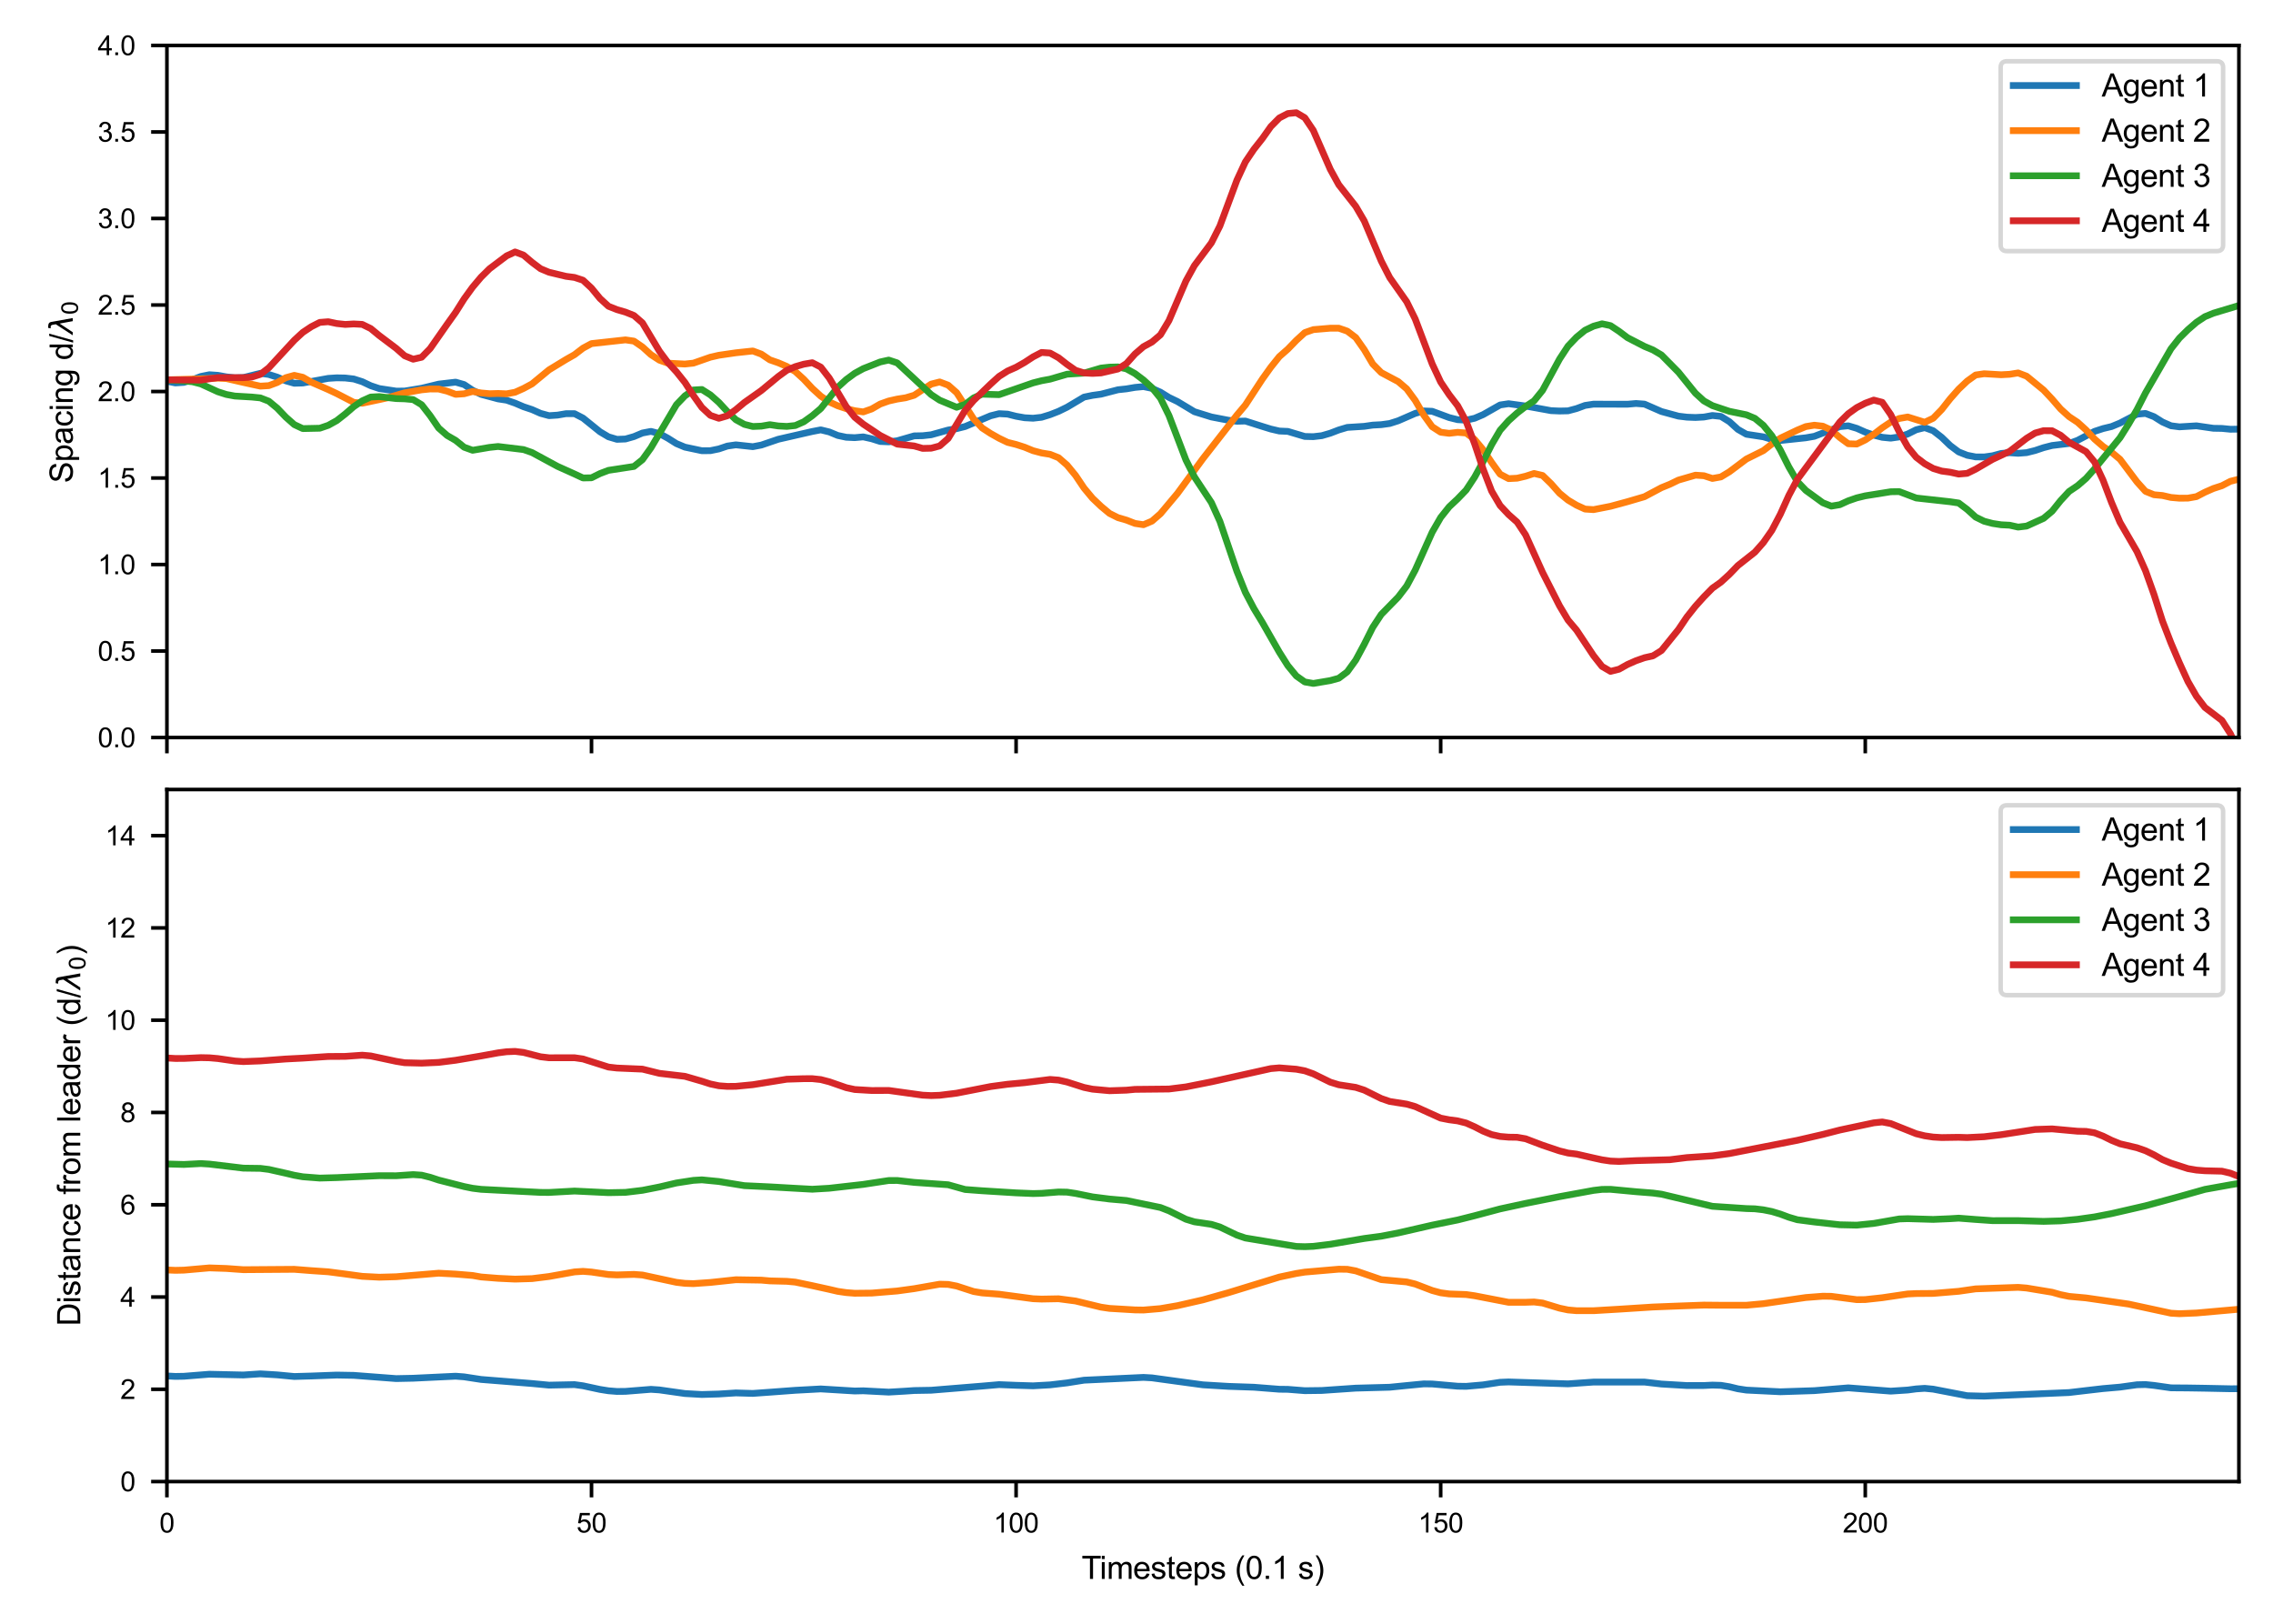 <?xml version="1.0" encoding="utf-8" standalone="no"?>
<!DOCTYPE svg PUBLIC "-//W3C//DTD SVG 1.1//EN"
  "http://www.w3.org/Graphics/SVG/1.1/DTD/svg11.dtd">
<svg xmlns:xlink="http://www.w3.org/1999/xlink" width="504pt" height="360pt" viewBox="0 0 504 360" xmlns="http://www.w3.org/2000/svg" version="1.1">
 <defs>
  <style type="text/css">*{stroke-linejoin: round; stroke-linecap: butt}</style>
 </defs>
 <g id="figure_1">
  <g id="patch_1">
   <path d="M 0 360 
L 504 360 
L 504 0 
L 0 0 
z
" style="fill: #ffffff"/>
  </g>
  <g id="axes_1">
   <g id="patch_2">
    <path d="M 37.01 163.52 
L 496.44 163.52 
L 496.44 10.08 
L 37.01 10.08 
z
" style="fill: #ffffff"/>
   </g>
   <g id="matplotlib.axis_1">
    <g id="xtick_1">
     <g id="line2d_1">
      <defs>
       <path id="m39f36c6c2c" d="M 0 0 
L 0 3.5 
" style="stroke: #000000; stroke-width: 0.8"/>
      </defs>
      <g>
       <use xlink:href="#m39f36c6c2c" x="37.01" y="163.52" style="stroke: #000000; stroke-width: 0.8"/>
      </g>
     </g>
    </g>
    <g id="xtick_2">
     <g id="line2d_2">
      <g>
       <use xlink:href="#m39f36c6c2c" x="131.155" y="163.52" style="stroke: #000000; stroke-width: 0.8"/>
      </g>
     </g>
    </g>
    <g id="xtick_3">
     <g id="line2d_3">
      <g>
       <use xlink:href="#m39f36c6c2c" x="225.301" y="163.52" style="stroke: #000000; stroke-width: 0.8"/>
      </g>
     </g>
    </g>
    <g id="xtick_4">
     <g id="line2d_4">
      <g>
       <use xlink:href="#m39f36c6c2c" x="319.446" y="163.52" style="stroke: #000000; stroke-width: 0.8"/>
      </g>
     </g>
    </g>
    <g id="xtick_5">
     <g id="line2d_5">
      <g>
       <use xlink:href="#m39f36c6c2c" x="413.592" y="163.52" style="stroke: #000000; stroke-width: 0.8"/>
      </g>
     </g>
    </g>
   </g>
   <g id="matplotlib.axis_2">
    <g id="ytick_1">
     <g id="line2d_6">
      <defs>
       <path id="mf4aa4f52a1" d="M 0 0 
L -3.5 0 
" style="stroke: #000000; stroke-width: 0.8"/>
      </defs>
      <g>
       <use xlink:href="#mf4aa4f52a1" x="37.01" y="163.52" style="stroke: #000000; stroke-width: 0.8"/>
      </g>
     </g>
     <g id="text_1">
      <!-- 0.0 -->
      <g transform="translate(21.67 165.667) scale(0.06 -0.06)">
       <defs>
        <path id="ArialMT-30" d="M 266 2259 
Q 266 3072 433 3567 
Q 600 4063 929 4331 
Q 1259 4600 1759 4600 
Q 2128 4600 2406 4451 
Q 2684 4303 2865 4023 
Q 3047 3744 3150 3342 
Q 3253 2941 3253 2259 
Q 3253 1453 3087 958 
Q 2922 463 2592 192 
Q 2263 -78 1759 -78 
Q 1097 -78 719 397 
Q 266 969 266 2259 
z
M 844 2259 
Q 844 1131 1108 757 
Q 1372 384 1759 384 
Q 2147 384 2411 759 
Q 2675 1134 2675 2259 
Q 2675 3391 2411 3762 
Q 2147 4134 1753 4134 
Q 1366 4134 1134 3806 
Q 844 3388 844 2259 
z
" transform="scale(0.016)"/>
        <path id="ArialMT-2e" d="M 581 0 
L 581 641 
L 1222 641 
L 1222 0 
L 581 0 
z
" transform="scale(0.016)"/>
       </defs>
       <use xlink:href="#ArialMT-30"/>
       <use xlink:href="#ArialMT-2e" transform="translate(55.615 0)"/>
       <use xlink:href="#ArialMT-30" transform="translate(83.398 0)"/>
      </g>
     </g>
    </g>
    <g id="ytick_2">
     <g id="line2d_7">
      <g>
       <use xlink:href="#mf4aa4f52a1" x="37.01" y="144.34" style="stroke: #000000; stroke-width: 0.8"/>
      </g>
     </g>
     <g id="text_2">
      <!-- 0.5 -->
      <g transform="translate(21.67 146.487) scale(0.06 -0.06)">
       <defs>
        <path id="ArialMT-35" d="M 266 1200 
L 856 1250 
Q 922 819 1161 601 
Q 1400 384 1738 384 
Q 2144 384 2425 690 
Q 2706 997 2706 1503 
Q 2706 1984 2436 2262 
Q 2166 2541 1728 2541 
Q 1456 2541 1237 2417 
Q 1019 2294 894 2097 
L 366 2166 
L 809 4519 
L 3088 4519 
L 3088 3981 
L 1259 3981 
L 1013 2750 
Q 1425 3038 1878 3038 
Q 2478 3038 2890 2622 
Q 3303 2206 3303 1553 
Q 3303 931 2941 478 
Q 2500 -78 1738 -78 
Q 1113 -78 717 272 
Q 322 622 266 1200 
z
" transform="scale(0.016)"/>
       </defs>
       <use xlink:href="#ArialMT-30"/>
       <use xlink:href="#ArialMT-2e" transform="translate(55.615 0)"/>
       <use xlink:href="#ArialMT-35" transform="translate(83.398 0)"/>
      </g>
     </g>
    </g>
    <g id="ytick_3">
     <g id="line2d_8">
      <g>
       <use xlink:href="#mf4aa4f52a1" x="37.01" y="125.16" style="stroke: #000000; stroke-width: 0.8"/>
      </g>
     </g>
     <g id="text_3">
      <!-- 1.0 -->
      <g transform="translate(21.67 127.307) scale(0.06 -0.06)">
       <defs>
        <path id="ArialMT-31" d="M 2384 0 
L 1822 0 
L 1822 3584 
Q 1619 3391 1289 3197 
Q 959 3003 697 2906 
L 697 3450 
Q 1169 3672 1522 3987 
Q 1875 4303 2022 4600 
L 2384 4600 
L 2384 0 
z
" transform="scale(0.016)"/>
       </defs>
       <use xlink:href="#ArialMT-31"/>
       <use xlink:href="#ArialMT-2e" transform="translate(55.615 0)"/>
       <use xlink:href="#ArialMT-30" transform="translate(83.398 0)"/>
      </g>
     </g>
    </g>
    <g id="ytick_4">
     <g id="line2d_9">
      <g>
       <use xlink:href="#mf4aa4f52a1" x="37.01" y="105.98" style="stroke: #000000; stroke-width: 0.8"/>
      </g>
     </g>
     <g id="text_4">
      <!-- 1.5 -->
      <g transform="translate(21.67 108.127) scale(0.06 -0.06)">
       <use xlink:href="#ArialMT-31"/>
       <use xlink:href="#ArialMT-2e" transform="translate(55.615 0)"/>
       <use xlink:href="#ArialMT-35" transform="translate(83.398 0)"/>
      </g>
     </g>
    </g>
    <g id="ytick_5">
     <g id="line2d_10">
      <g>
       <use xlink:href="#mf4aa4f52a1" x="37.01" y="86.8" style="stroke: #000000; stroke-width: 0.8"/>
      </g>
     </g>
     <g id="text_5">
      <!-- 2.0 -->
      <g transform="translate(21.67 88.947) scale(0.06 -0.06)">
       <defs>
        <path id="ArialMT-32" d="M 3222 541 
L 3222 0 
L 194 0 
Q 188 203 259 391 
Q 375 700 629 1000 
Q 884 1300 1366 1694 
Q 2113 2306 2375 2664 
Q 2638 3022 2638 3341 
Q 2638 3675 2398 3904 
Q 2159 4134 1775 4134 
Q 1369 4134 1125 3890 
Q 881 3647 878 3216 
L 300 3275 
Q 359 3922 746 4261 
Q 1134 4600 1788 4600 
Q 2447 4600 2831 4234 
Q 3216 3869 3216 3328 
Q 3216 3053 3103 2787 
Q 2991 2522 2730 2228 
Q 2469 1934 1863 1422 
Q 1356 997 1212 845 
Q 1069 694 975 541 
L 3222 541 
z
" transform="scale(0.016)"/>
       </defs>
       <use xlink:href="#ArialMT-32"/>
       <use xlink:href="#ArialMT-2e" transform="translate(55.615 0)"/>
       <use xlink:href="#ArialMT-30" transform="translate(83.398 0)"/>
      </g>
     </g>
    </g>
    <g id="ytick_6">
     <g id="line2d_11">
      <g>
       <use xlink:href="#mf4aa4f52a1" x="37.01" y="67.62" style="stroke: #000000; stroke-width: 0.8"/>
      </g>
     </g>
     <g id="text_6">
      <!-- 2.5 -->
      <g transform="translate(21.67 69.767) scale(0.06 -0.06)">
       <use xlink:href="#ArialMT-32"/>
       <use xlink:href="#ArialMT-2e" transform="translate(55.615 0)"/>
       <use xlink:href="#ArialMT-35" transform="translate(83.398 0)"/>
      </g>
     </g>
    </g>
    <g id="ytick_7">
     <g id="line2d_12">
      <g>
       <use xlink:href="#mf4aa4f52a1" x="37.01" y="48.44" style="stroke: #000000; stroke-width: 0.8"/>
      </g>
     </g>
     <g id="text_7">
      <!-- 3.0 -->
      <g transform="translate(21.67 50.587) scale(0.06 -0.06)">
       <defs>
        <path id="ArialMT-33" d="M 269 1209 
L 831 1284 
Q 928 806 1161 595 
Q 1394 384 1728 384 
Q 2125 384 2398 659 
Q 2672 934 2672 1341 
Q 2672 1728 2419 1979 
Q 2166 2231 1775 2231 
Q 1616 2231 1378 2169 
L 1441 2663 
Q 1497 2656 1531 2656 
Q 1891 2656 2178 2843 
Q 2466 3031 2466 3422 
Q 2466 3731 2256 3934 
Q 2047 4138 1716 4138 
Q 1388 4138 1169 3931 
Q 950 3725 888 3313 
L 325 3413 
Q 428 3978 793 4289 
Q 1159 4600 1703 4600 
Q 2078 4600 2393 4439 
Q 2709 4278 2876 4000 
Q 3044 3722 3044 3409 
Q 3044 3113 2884 2869 
Q 2725 2625 2413 2481 
Q 2819 2388 3044 2092 
Q 3269 1797 3269 1353 
Q 3269 753 2831 336 
Q 2394 -81 1725 -81 
Q 1122 -81 723 278 
Q 325 638 269 1209 
z
" transform="scale(0.016)"/>
       </defs>
       <use xlink:href="#ArialMT-33"/>
       <use xlink:href="#ArialMT-2e" transform="translate(55.615 0)"/>
       <use xlink:href="#ArialMT-30" transform="translate(83.398 0)"/>
      </g>
     </g>
    </g>
    <g id="ytick_8">
     <g id="line2d_13">
      <g>
       <use xlink:href="#mf4aa4f52a1" x="37.01" y="29.26" style="stroke: #000000; stroke-width: 0.8"/>
      </g>
     </g>
     <g id="text_8">
      <!-- 3.5 -->
      <g transform="translate(21.67 31.407) scale(0.06 -0.06)">
       <use xlink:href="#ArialMT-33"/>
       <use xlink:href="#ArialMT-2e" transform="translate(55.615 0)"/>
       <use xlink:href="#ArialMT-35" transform="translate(83.398 0)"/>
      </g>
     </g>
    </g>
    <g id="ytick_9">
     <g id="line2d_14">
      <g>
       <use xlink:href="#mf4aa4f52a1" x="37.01" y="10.08" style="stroke: #000000; stroke-width: 0.8"/>
      </g>
     </g>
     <g id="text_9">
      <!-- 4.0 -->
      <g transform="translate(21.67 12.227) scale(0.06 -0.06)">
       <defs>
        <path id="ArialMT-34" d="M 2069 0 
L 2069 1097 
L 81 1097 
L 81 1613 
L 2172 4581 
L 2631 4581 
L 2631 1613 
L 3250 1613 
L 3250 1097 
L 2631 1097 
L 2631 0 
L 2069 0 
z
M 2069 1613 
L 2069 3678 
L 634 1613 
L 2069 1613 
z
" transform="scale(0.016)"/>
       </defs>
       <use xlink:href="#ArialMT-34"/>
       <use xlink:href="#ArialMT-2e" transform="translate(55.615 0)"/>
       <use xlink:href="#ArialMT-30" transform="translate(83.398 0)"/>
      </g>
     </g>
    </g>
    <g id="text_10">
     <!-- Spacing d/$\lambda_0$ -->
     <g transform="translate(16.13 107.1) rotate(-90) scale(0.07 -0.07)">
      <defs>
       <path id="ArialMT-53" d="M 288 1472 
L 859 1522 
Q 900 1178 1048 958 
Q 1197 738 1509 602 
Q 1822 466 2213 466 
Q 2559 466 2825 569 
Q 3091 672 3220 851 
Q 3350 1031 3350 1244 
Q 3350 1459 3225 1620 
Q 3100 1781 2813 1891 
Q 2628 1963 1997 2114 
Q 1366 2266 1113 2400 
Q 784 2572 623 2826 
Q 463 3081 463 3397 
Q 463 3744 659 4045 
Q 856 4347 1234 4503 
Q 1613 4659 2075 4659 
Q 2584 4659 2973 4495 
Q 3363 4331 3572 4012 
Q 3781 3694 3797 3291 
L 3216 3247 
Q 3169 3681 2898 3903 
Q 2628 4125 2100 4125 
Q 1550 4125 1298 3923 
Q 1047 3722 1047 3438 
Q 1047 3191 1225 3031 
Q 1400 2872 2139 2705 
Q 2878 2538 3153 2413 
Q 3553 2228 3743 1945 
Q 3934 1663 3934 1294 
Q 3934 928 3725 604 
Q 3516 281 3123 101 
Q 2731 -78 2241 -78 
Q 1619 -78 1198 103 
Q 778 284 539 648 
Q 300 1013 288 1472 
z
" transform="scale(0.016)"/>
       <path id="ArialMT-70" d="M 422 -1272 
L 422 3319 
L 934 3319 
L 934 2888 
Q 1116 3141 1344 3267 
Q 1572 3394 1897 3394 
Q 2322 3394 2647 3175 
Q 2972 2956 3137 2557 
Q 3303 2159 3303 1684 
Q 3303 1175 3120 767 
Q 2938 359 2589 142 
Q 2241 -75 1856 -75 
Q 1575 -75 1351 44 
Q 1128 163 984 344 
L 984 -1272 
L 422 -1272 
z
M 931 1641 
Q 931 1000 1190 694 
Q 1450 388 1819 388 
Q 2194 388 2461 705 
Q 2728 1022 2728 1688 
Q 2728 2322 2467 2637 
Q 2206 2953 1844 2953 
Q 1484 2953 1207 2617 
Q 931 2281 931 1641 
z
" transform="scale(0.016)"/>
       <path id="ArialMT-61" d="M 2588 409 
Q 2275 144 1986 34 
Q 1697 -75 1366 -75 
Q 819 -75 525 192 
Q 231 459 231 875 
Q 231 1119 342 1320 
Q 453 1522 633 1644 
Q 813 1766 1038 1828 
Q 1203 1872 1538 1913 
Q 2219 1994 2541 2106 
Q 2544 2222 2544 2253 
Q 2544 2597 2384 2738 
Q 2169 2928 1744 2928 
Q 1347 2928 1158 2789 
Q 969 2650 878 2297 
L 328 2372 
Q 403 2725 575 2942 
Q 747 3159 1072 3276 
Q 1397 3394 1825 3394 
Q 2250 3394 2515 3294 
Q 2781 3194 2906 3042 
Q 3031 2891 3081 2659 
Q 3109 2516 3109 2141 
L 3109 1391 
Q 3109 606 3145 398 
Q 3181 191 3288 0 
L 2700 0 
Q 2613 175 2588 409 
z
M 2541 1666 
Q 2234 1541 1622 1453 
Q 1275 1403 1131 1340 
Q 988 1278 909 1158 
Q 831 1038 831 891 
Q 831 666 1001 516 
Q 1172 366 1500 366 
Q 1825 366 2078 508 
Q 2331 650 2450 897 
Q 2541 1088 2541 1459 
L 2541 1666 
z
" transform="scale(0.016)"/>
       <path id="ArialMT-63" d="M 2588 1216 
L 3141 1144 
Q 3050 572 2676 248 
Q 2303 -75 1759 -75 
Q 1078 -75 664 370 
Q 250 816 250 1647 
Q 250 2184 428 2587 
Q 606 2991 970 3192 
Q 1334 3394 1763 3394 
Q 2303 3394 2647 3120 
Q 2991 2847 3088 2344 
L 2541 2259 
Q 2463 2594 2264 2762 
Q 2066 2931 1784 2931 
Q 1359 2931 1093 2626 
Q 828 2322 828 1663 
Q 828 994 1084 691 
Q 1341 388 1753 388 
Q 2084 388 2306 591 
Q 2528 794 2588 1216 
z
" transform="scale(0.016)"/>
       <path id="ArialMT-69" d="M 425 3934 
L 425 4581 
L 988 4581 
L 988 3934 
L 425 3934 
z
M 425 0 
L 425 3319 
L 988 3319 
L 988 0 
L 425 0 
z
" transform="scale(0.016)"/>
       <path id="ArialMT-6e" d="M 422 0 
L 422 3319 
L 928 3319 
L 928 2847 
Q 1294 3394 1984 3394 
Q 2284 3394 2536 3286 
Q 2788 3178 2913 3003 
Q 3038 2828 3088 2588 
Q 3119 2431 3119 2041 
L 3119 0 
L 2556 0 
L 2556 2019 
Q 2556 2363 2490 2533 
Q 2425 2703 2258 2804 
Q 2091 2906 1866 2906 
Q 1506 2906 1245 2678 
Q 984 2450 984 1813 
L 984 0 
L 422 0 
z
" transform="scale(0.016)"/>
       <path id="ArialMT-67" d="M 319 -275 
L 866 -356 
Q 900 -609 1056 -725 
Q 1266 -881 1628 -881 
Q 2019 -881 2231 -725 
Q 2444 -569 2519 -288 
Q 2563 -116 2559 434 
Q 2191 0 1641 0 
Q 956 0 581 494 
Q 206 988 206 1678 
Q 206 2153 378 2554 
Q 550 2956 876 3175 
Q 1203 3394 1644 3394 
Q 2231 3394 2613 2919 
L 2613 3319 
L 3131 3319 
L 3131 450 
Q 3131 -325 2973 -648 
Q 2816 -972 2473 -1159 
Q 2131 -1347 1631 -1347 
Q 1038 -1347 672 -1080 
Q 306 -813 319 -275 
z
M 784 1719 
Q 784 1066 1043 766 
Q 1303 466 1694 466 
Q 2081 466 2343 764 
Q 2606 1063 2606 1700 
Q 2606 2309 2336 2618 
Q 2066 2928 1684 2928 
Q 1309 2928 1046 2623 
Q 784 2319 784 1719 
z
" transform="scale(0.016)"/>
       <path id="ArialMT-20" transform="scale(0.016)"/>
       <path id="ArialMT-64" d="M 2575 0 
L 2575 419 
Q 2259 -75 1647 -75 
Q 1250 -75 917 144 
Q 584 363 401 755 
Q 219 1147 219 1656 
Q 219 2153 384 2558 
Q 550 2963 881 3178 
Q 1213 3394 1622 3394 
Q 1922 3394 2156 3267 
Q 2391 3141 2538 2938 
L 2538 4581 
L 3097 4581 
L 3097 0 
L 2575 0 
z
M 797 1656 
Q 797 1019 1065 703 
Q 1334 388 1700 388 
Q 2069 388 2326 689 
Q 2584 991 2584 1609 
Q 2584 2291 2321 2609 
Q 2059 2928 1675 2928 
Q 1300 2928 1048 2622 
Q 797 2316 797 1656 
z
" transform="scale(0.016)"/>
       <path id="ArialMT-2f" d="M 0 -78 
L 1328 4659 
L 1778 4659 
L 453 -78 
L 0 -78 
z
" transform="scale(0.016)"/>
       <path id="DejaVuSans-Oblique-3bb" d="M 2350 4316 
L 3125 0 
L 2516 0 
L 2038 2588 
L 328 0 
L -281 0 
L 1903 3356 
L 1794 3975 
Q 1725 4369 1391 4369 
L 1091 4369 
L 1184 4863 
L 1550 4856 
Q 2253 4847 2350 4316 
z
" transform="scale(0.016)"/>
       <path id="DejaVuSans-30" d="M 2034 4250 
Q 1547 4250 1301 3770 
Q 1056 3291 1056 2328 
Q 1056 1369 1301 889 
Q 1547 409 2034 409 
Q 2525 409 2770 889 
Q 3016 1369 3016 2328 
Q 3016 3291 2770 3770 
Q 2525 4250 2034 4250 
z
M 2034 4750 
Q 2819 4750 3233 4129 
Q 3647 3509 3647 2328 
Q 3647 1150 3233 529 
Q 2819 -91 2034 -91 
Q 1250 -91 836 529 
Q 422 1150 422 2328 
Q 422 3509 836 4129 
Q 1250 4750 2034 4750 
z
" transform="scale(0.016)"/>
      </defs>
      <use xlink:href="#ArialMT-53" transform="translate(0 0.016)"/>
      <use xlink:href="#ArialMT-70" transform="translate(66.699 0.016)"/>
      <use xlink:href="#ArialMT-61" transform="translate(122.314 0.016)"/>
      <use xlink:href="#ArialMT-63" transform="translate(177.93 0.016)"/>
      <use xlink:href="#ArialMT-69" transform="translate(227.93 0.016)"/>
      <use xlink:href="#ArialMT-6e" transform="translate(250.146 0.016)"/>
      <use xlink:href="#ArialMT-67" transform="translate(305.762 0.016)"/>
      <use xlink:href="#ArialMT-20" transform="translate(361.377 0.016)"/>
      <use xlink:href="#ArialMT-64" transform="translate(389.16 0.016)"/>
      <use xlink:href="#ArialMT-2f" transform="translate(444.775 0.016)"/>
      <use xlink:href="#DejaVuSans-Oblique-3bb" transform="translate(472.559 0.016)"/>
      <use xlink:href="#DejaVuSans-30" transform="translate(531.738 -16.391) scale(0.7)"/>
     </g>
    </g>
   </g>
   <g id="line2d_15">
    <path d="M 37.01 84.518 
L 38.893 84.899 
L 40.776 84.778 
L 42.659 84.185 
L 44.542 83.465 
L 46.425 83.082 
L 48.307 83.212 
L 50.19 83.556 
L 52.073 83.773 
L 53.956 83.712 
L 57.722 82.766 
L 59.605 83.027 
L 61.488 83.625 
L 63.371 84.434 
L 65.254 84.973 
L 67.137 84.918 
L 72.785 83.888 
L 74.668 83.767 
L 76.551 83.806 
L 78.434 84.025 
L 80.317 84.623 
L 82.2 85.514 
L 84.083 86.144 
L 87.849 86.711 
L 89.731 86.7 
L 93.497 86.079 
L 97.263 85.164 
L 101.029 84.724 
L 102.912 85.263 
L 104.795 86.524 
L 106.678 87.43 
L 110.443 88.439 
L 112.326 88.725 
L 114.209 89.378 
L 116.092 90.182 
L 117.975 90.811 
L 119.858 91.645 
L 121.741 92.158 
L 123.624 92.034 
L 125.507 91.715 
L 127.39 91.716 
L 129.273 92.69 
L 133.038 95.725 
L 134.921 96.845 
L 136.804 97.405 
L 138.687 97.332 
L 140.57 96.794 
L 142.453 96.002 
L 144.336 95.643 
L 146.219 96.128 
L 148.102 97.162 
L 149.985 98.348 
L 151.868 99.135 
L 155.633 99.93 
L 157.516 99.918 
L 159.399 99.531 
L 161.282 98.896 
L 163.165 98.626 
L 166.931 99.033 
L 168.814 98.673 
L 172.58 97.387 
L 180.111 95.665 
L 181.994 95.304 
L 183.877 95.766 
L 185.76 96.545 
L 187.643 96.945 
L 189.526 97.034 
L 191.409 96.863 
L 193.292 97.284 
L 195.174 97.879 
L 197.057 97.96 
L 198.94 97.724 
L 202.706 96.638 
L 204.589 96.601 
L 206.472 96.393 
L 210.238 95.346 
L 212.121 95.036 
L 214.004 94.563 
L 219.652 92.184 
L 221.535 91.714 
L 223.418 91.815 
L 225.301 92.289 
L 227.184 92.62 
L 229.067 92.724 
L 230.95 92.514 
L 232.833 91.936 
L 234.716 91.201 
L 236.598 90.283 
L 240.364 88.041 
L 242.247 87.654 
L 244.13 87.393 
L 247.896 86.415 
L 249.779 86.214 
L 251.662 85.893 
L 253.545 85.713 
L 255.428 86.108 
L 257.31 86.948 
L 259.193 88.111 
L 261.076 89.018 
L 264.842 91.279 
L 268.608 92.447 
L 272.374 93.173 
L 274.257 93.398 
L 276.14 93.351 
L 279.905 94.543 
L 281.788 95.126 
L 283.671 95.562 
L 285.554 95.644 
L 289.32 96.768 
L 291.203 96.813 
L 293.086 96.594 
L 294.969 96.045 
L 296.852 95.324 
L 298.734 94.761 
L 302.5 94.522 
L 304.383 94.251 
L 306.266 94.152 
L 308.149 93.894 
L 310.032 93.291 
L 313.798 91.653 
L 315.681 91.11 
L 317.564 91.187 
L 321.329 92.58 
L 323.212 93.046 
L 325.095 93.153 
L 326.978 92.732 
L 328.861 91.922 
L 332.627 89.784 
L 334.51 89.503 
L 338.276 90.018 
L 343.924 91.046 
L 345.807 91.127 
L 347.69 91.086 
L 349.573 90.584 
L 351.456 89.888 
L 353.339 89.604 
L 360.87 89.619 
L 362.753 89.457 
L 364.636 89.595 
L 368.402 91.236 
L 372.168 92.261 
L 374.051 92.49 
L 375.934 92.563 
L 377.817 92.46 
L 379.7 92.117 
L 381.582 92.319 
L 383.465 93.49 
L 385.348 95.197 
L 387.231 96.276 
L 390.997 96.852 
L 392.88 97.417 
L 394.763 97.664 
L 400.412 97.066 
L 402.295 96.735 
L 406.06 95.287 
L 407.943 94.591 
L 409.826 94.407 
L 411.709 94.966 
L 413.592 95.803 
L 415.475 96.472 
L 417.358 96.956 
L 419.241 97.143 
L 421.124 96.872 
L 423.007 96.22 
L 424.889 95.282 
L 426.772 94.811 
L 428.655 95.497 
L 430.538 96.962 
L 432.421 98.78 
L 434.304 100.192 
L 436.187 100.938 
L 438.07 101.303 
L 439.953 101.313 
L 441.836 101.047 
L 443.719 100.537 
L 445.601 100.367 
L 447.484 100.499 
L 449.367 100.354 
L 451.25 99.883 
L 453.133 99.251 
L 455.016 98.77 
L 458.782 98.319 
L 460.665 97.634 
L 464.431 95.64 
L 466.313 95.021 
L 468.196 94.57 
L 470.079 93.794 
L 473.845 91.832 
L 475.728 91.662 
L 477.611 92.382 
L 479.494 93.566 
L 481.377 94.395 
L 483.26 94.637 
L 487.025 94.409 
L 490.791 94.954 
L 492.674 94.986 
L 494.557 95.169 
L 496.44 95.144 
L 496.44 95.144 
" clip-path="url(#p9816ec0f6c)" style="fill: none; stroke: #1f77b4; stroke-width: 1.5; stroke-linecap: square"/>
   </g>
   <g id="line2d_16">
    <path d="M 37.01 84.212 
L 44.542 84.003 
L 48.307 83.837 
L 50.19 83.928 
L 53.956 84.789 
L 57.722 85.612 
L 59.605 85.5 
L 61.488 84.798 
L 63.371 83.738 
L 65.254 83.219 
L 67.137 83.643 
L 69.019 84.73 
L 72.785 86.373 
L 74.668 87.259 
L 78.434 89.209 
L 80.317 89.401 
L 84.083 88.603 
L 85.966 88.19 
L 89.731 87.089 
L 93.497 86.429 
L 95.38 86.239 
L 97.263 86.25 
L 99.146 86.724 
L 101.029 87.429 
L 102.912 87.303 
L 104.795 86.791 
L 106.678 87.124 
L 108.561 87.29 
L 110.443 87.235 
L 112.326 87.316 
L 114.209 86.964 
L 116.092 86.121 
L 117.975 85.104 
L 121.741 81.997 
L 125.507 79.704 
L 127.39 78.635 
L 129.273 77.19 
L 131.155 76.179 
L 138.687 75.353 
L 140.57 75.626 
L 142.453 76.923 
L 144.336 78.628 
L 146.219 79.854 
L 148.102 80.521 
L 151.868 80.709 
L 153.75 80.51 
L 157.516 79.193 
L 159.399 78.764 
L 163.165 78.217 
L 166.931 77.813 
L 168.814 78.512 
L 170.697 79.781 
L 172.58 80.435 
L 174.462 81.241 
L 176.345 82.369 
L 178.228 84.095 
L 180.111 86.109 
L 181.994 87.832 
L 183.877 89.107 
L 185.76 89.971 
L 187.643 90.6 
L 189.526 91.062 
L 191.409 91.326 
L 193.292 90.667 
L 195.174 89.577 
L 197.057 88.907 
L 198.94 88.483 
L 200.823 88.189 
L 202.706 87.633 
L 206.472 85.161 
L 208.355 84.682 
L 210.238 85.394 
L 212.121 87.055 
L 215.886 92.873 
L 217.769 94.88 
L 219.652 96.108 
L 221.535 97.168 
L 223.418 98.075 
L 225.301 98.543 
L 227.184 99.15 
L 229.067 99.923 
L 230.95 100.424 
L 232.833 100.728 
L 234.716 101.474 
L 236.598 103.112 
L 238.481 105.399 
L 240.364 108.203 
L 242.247 110.466 
L 244.13 112.256 
L 246.013 113.826 
L 247.896 114.769 
L 249.779 115.316 
L 251.662 116.048 
L 253.545 116.334 
L 255.428 115.537 
L 257.31 113.899 
L 261.076 109.406 
L 266.725 101.692 
L 274.257 92.039 
L 276.14 89.802 
L 279.905 84.043 
L 281.788 81.41 
L 283.671 79.061 
L 285.554 77.408 
L 287.437 75.462 
L 289.32 73.742 
L 291.203 73.082 
L 294.969 72.764 
L 296.852 72.761 
L 298.734 73.415 
L 300.617 74.84 
L 302.5 77.523 
L 304.383 80.698 
L 306.266 82.606 
L 310.032 84.604 
L 311.915 86.214 
L 313.798 88.774 
L 315.681 92.005 
L 317.564 94.611 
L 319.446 95.827 
L 321.329 96.07 
L 323.212 95.853 
L 325.095 96.002 
L 326.978 97.436 
L 328.861 99.714 
L 330.744 102.53 
L 332.627 105.131 
L 334.51 106.117 
L 336.393 106.023 
L 338.276 105.581 
L 340.158 104.971 
L 342.041 105.416 
L 343.924 107.239 
L 345.807 109.357 
L 347.69 110.888 
L 349.573 112.008 
L 351.456 112.866 
L 353.339 112.991 
L 357.105 112.251 
L 360.87 111.229 
L 364.636 110.123 
L 368.402 108.121 
L 370.285 107.356 
L 372.168 106.442 
L 375.934 105.35 
L 377.817 105.472 
L 379.7 106.08 
L 381.582 105.739 
L 383.465 104.599 
L 387.231 101.777 
L 390.997 99.904 
L 392.88 98.448 
L 394.763 97.155 
L 398.529 95.358 
L 400.412 94.576 
L 402.295 94.272 
L 404.177 94.486 
L 406.06 95.354 
L 407.943 97.002 
L 409.826 98.385 
L 411.709 98.447 
L 413.592 97.54 
L 415.475 96.293 
L 417.358 94.841 
L 419.241 93.58 
L 421.124 92.782 
L 423.007 92.452 
L 426.772 93.622 
L 428.655 92.731 
L 430.538 90.803 
L 432.421 88.41 
L 434.304 86.277 
L 436.187 84.492 
L 438.07 83.138 
L 439.953 82.862 
L 443.719 83.085 
L 445.601 82.985 
L 447.484 82.683 
L 449.367 83.4 
L 453.133 86.482 
L 455.016 88.484 
L 456.899 90.669 
L 458.782 92.374 
L 460.665 93.619 
L 462.548 95.329 
L 464.431 97.349 
L 466.313 98.979 
L 468.196 100.254 
L 470.079 101.83 
L 473.845 106.84 
L 475.728 108.933 
L 477.611 109.689 
L 479.494 109.86 
L 481.377 110.289 
L 483.26 110.455 
L 485.143 110.44 
L 487.025 110.106 
L 488.908 109.128 
L 490.791 108.3 
L 492.674 107.689 
L 494.557 106.712 
L 496.44 106.232 
L 496.44 106.232 
" clip-path="url(#p9816ec0f6c)" style="fill: none; stroke: #ff7f0e; stroke-width: 1.5; stroke-linecap: square"/>
   </g>
   <g id="line2d_17">
    <path d="M 37.01 84.211 
L 40.776 84.466 
L 42.659 84.636 
L 44.542 85.12 
L 48.307 86.856 
L 50.19 87.457 
L 52.073 87.809 
L 55.839 88.029 
L 57.722 88.217 
L 59.605 88.95 
L 61.488 90.505 
L 63.371 92.477 
L 65.254 94.139 
L 67.137 95.022 
L 70.902 94.942 
L 72.785 94.3 
L 74.668 93.256 
L 76.551 91.784 
L 78.434 90.157 
L 80.317 88.877 
L 82.2 88.031 
L 84.083 87.931 
L 87.849 88.37 
L 89.731 88.425 
L 91.614 88.598 
L 93.497 89.739 
L 95.38 92.159 
L 97.263 94.904 
L 99.146 96.549 
L 101.029 97.639 
L 102.912 99.151 
L 104.795 99.831 
L 108.561 99.19 
L 110.443 98.992 
L 116.092 99.677 
L 117.975 100.335 
L 123.624 103.395 
L 127.39 105.088 
L 129.273 105.969 
L 131.155 105.931 
L 133.038 104.995 
L 134.921 104.281 
L 140.57 103.415 
L 142.453 101.913 
L 144.336 99.286 
L 149.985 89.729 
L 151.868 87.765 
L 153.75 86.466 
L 155.633 86.356 
L 157.516 87.549 
L 159.399 89.213 
L 161.282 91.248 
L 163.165 93.053 
L 165.048 94.084 
L 166.931 94.558 
L 168.814 94.48 
L 170.697 94.155 
L 172.58 94.44 
L 174.462 94.539 
L 176.345 94.341 
L 178.228 93.511 
L 180.111 92.165 
L 181.994 90.576 
L 185.76 85.856 
L 187.643 84.147 
L 189.526 82.762 
L 191.409 81.732 
L 195.174 80.249 
L 197.057 79.831 
L 198.94 80.453 
L 206.472 87.489 
L 208.355 88.725 
L 212.121 90.295 
L 214.004 89.655 
L 215.886 88.219 
L 217.769 87.394 
L 221.535 87.499 
L 229.067 84.89 
L 230.95 84.41 
L 232.833 84.063 
L 236.598 82.967 
L 240.364 82.72 
L 244.13 81.607 
L 246.013 81.401 
L 247.896 81.352 
L 249.779 81.784 
L 251.662 82.822 
L 253.545 84.241 
L 255.428 85.949 
L 257.31 88.285 
L 259.193 92.107 
L 262.959 101.975 
L 264.842 105.727 
L 268.608 111.425 
L 270.491 115.592 
L 274.257 126.638 
L 276.14 131.327 
L 278.022 134.902 
L 279.905 138.002 
L 283.671 144.593 
L 285.554 147.577 
L 287.437 149.863 
L 289.32 151.195 
L 291.203 151.527 
L 294.969 150.889 
L 296.852 150.371 
L 298.734 148.954 
L 300.617 146.344 
L 302.5 142.841 
L 304.383 139.086 
L 306.266 136.23 
L 310.032 132.376 
L 311.915 129.914 
L 313.798 126.401 
L 317.564 118 
L 319.446 114.727 
L 321.329 112.367 
L 323.212 110.599 
L 325.095 108.644 
L 326.978 105.779 
L 328.861 102.33 
L 330.744 98.584 
L 332.627 95.381 
L 334.51 93.27 
L 336.393 91.576 
L 338.276 90.126 
L 340.158 88.873 
L 342.041 86.544 
L 345.807 79.604 
L 347.69 76.731 
L 349.573 74.757 
L 351.456 73.218 
L 353.339 72.317 
L 355.222 71.79 
L 357.105 72.195 
L 358.988 73.447 
L 360.87 74.861 
L 364.636 76.803 
L 366.519 77.585 
L 368.402 78.701 
L 372.168 82.517 
L 375.934 87.18 
L 377.817 88.892 
L 379.7 89.932 
L 383.465 91.189 
L 387.231 91.965 
L 389.114 92.75 
L 390.997 94.295 
L 392.88 96.603 
L 394.763 99.774 
L 396.646 103.524 
L 398.529 106.757 
L 400.412 108.728 
L 404.177 111.464 
L 406.06 112.213 
L 407.943 111.897 
L 409.826 111.038 
L 411.709 110.385 
L 413.592 109.931 
L 419.241 109.026 
L 421.124 108.993 
L 424.889 110.412 
L 432.421 111.243 
L 434.304 111.522 
L 436.187 112.94 
L 438.07 114.644 
L 439.953 115.563 
L 441.836 116.057 
L 443.719 116.347 
L 445.601 116.443 
L 447.484 116.861 
L 449.367 116.634 
L 453.133 114.927 
L 455.016 113.349 
L 456.899 110.995 
L 458.782 108.962 
L 460.665 107.691 
L 462.548 106.065 
L 464.431 103.948 
L 470.079 97.053 
L 471.962 94.054 
L 473.845 90.815 
L 475.728 87.123 
L 481.377 77.327 
L 483.26 74.947 
L 485.143 73.088 
L 487.025 71.459 
L 488.908 70.208 
L 490.791 69.437 
L 496.44 67.731 
L 496.44 67.731 
" clip-path="url(#p9816ec0f6c)" style="fill: none; stroke: #2ca02c; stroke-width: 1.5; stroke-linecap: square"/>
   </g>
   <g id="line2d_18">
    <path d="M 37.01 84.211 
L 44.542 84.272 
L 48.307 83.715 
L 53.956 83.731 
L 55.839 83.598 
L 57.722 83 
L 59.605 81.544 
L 65.254 75.433 
L 67.137 73.693 
L 69.019 72.438 
L 70.902 71.478 
L 72.785 71.33 
L 74.668 71.727 
L 76.551 71.93 
L 78.434 71.82 
L 80.317 71.92 
L 82.2 72.841 
L 84.083 74.393 
L 87.849 77.229 
L 89.731 78.883 
L 91.614 79.639 
L 93.497 79.204 
L 95.38 77.278 
L 99.146 71.891 
L 101.029 69.251 
L 102.912 66.263 
L 104.795 63.665 
L 106.678 61.431 
L 108.561 59.572 
L 112.326 56.732 
L 114.209 55.861 
L 116.092 56.564 
L 117.975 58.161 
L 119.858 59.575 
L 121.741 60.363 
L 125.507 61.264 
L 127.39 61.51 
L 129.273 62.13 
L 131.155 63.878 
L 133.038 66.174 
L 134.921 67.901 
L 136.804 68.647 
L 138.687 69.198 
L 140.57 69.948 
L 142.453 71.585 
L 146.219 77.869 
L 148.102 80.392 
L 149.985 82.435 
L 151.868 84.786 
L 153.75 87.691 
L 155.633 90.339 
L 157.516 92.093 
L 159.399 92.737 
L 161.282 92.184 
L 163.165 90.821 
L 165.048 89.244 
L 168.814 86.583 
L 172.58 83.471 
L 174.462 82.102 
L 176.345 81.287 
L 178.228 80.741 
L 180.111 80.416 
L 181.994 81.389 
L 183.877 83.821 
L 187.643 90.151 
L 189.526 92.504 
L 191.409 94.033 
L 195.174 96.548 
L 198.94 98.465 
L 202.706 98.874 
L 204.589 99.414 
L 206.472 99.371 
L 208.355 98.871 
L 210.238 97.214 
L 214.004 90.983 
L 215.886 88.79 
L 219.652 85.151 
L 221.535 83.447 
L 223.418 82.257 
L 225.301 81.422 
L 227.184 80.355 
L 229.067 79.122 
L 230.95 78.141 
L 232.833 78.272 
L 234.716 79.313 
L 236.598 80.78 
L 238.481 82.098 
L 240.364 82.681 
L 242.247 82.787 
L 244.13 82.685 
L 247.896 81.812 
L 249.779 80.591 
L 251.662 78.48 
L 253.545 76.857 
L 255.428 75.829 
L 257.31 74.232 
L 259.193 71.084 
L 262.959 62.305 
L 264.842 58.884 
L 268.608 53.842 
L 270.491 50.102 
L 274.257 39.961 
L 276.14 35.898 
L 278.022 33.104 
L 279.905 30.717 
L 281.788 28.056 
L 283.671 26.151 
L 285.554 25.175 
L 287.437 24.993 
L 289.32 26.109 
L 291.203 28.908 
L 294.969 37.538 
L 296.852 40.96 
L 300.617 45.75 
L 302.5 48.981 
L 306.266 57.868 
L 308.149 61.543 
L 311.915 66.901 
L 313.798 70.719 
L 317.564 80.679 
L 319.446 84.703 
L 321.329 87.503 
L 323.212 89.954 
L 325.095 93.434 
L 326.978 98.407 
L 328.861 104.012 
L 330.744 108.881 
L 332.627 112.085 
L 334.51 114.087 
L 336.393 115.752 
L 338.276 118.588 
L 342.041 126.918 
L 345.807 134.324 
L 347.69 137.477 
L 349.573 139.702 
L 353.339 145.364 
L 355.222 147.751 
L 357.105 148.851 
L 358.988 148.375 
L 360.87 147.321 
L 362.753 146.487 
L 364.636 145.827 
L 366.519 145.404 
L 368.402 144.231 
L 372.168 139.574 
L 374.051 136.781 
L 375.934 134.408 
L 377.817 132.318 
L 379.7 130.403 
L 381.582 129.065 
L 383.465 127.341 
L 385.348 125.39 
L 389.114 122.424 
L 390.997 120.294 
L 392.88 117.593 
L 394.763 114.008 
L 396.646 109.842 
L 398.529 106.294 
L 407.943 93.579 
L 409.826 91.72 
L 411.709 90.366 
L 413.592 89.396 
L 415.475 88.704 
L 417.358 89.194 
L 419.241 91.924 
L 421.124 95.749 
L 423.007 99.087 
L 424.889 101.381 
L 426.772 102.818 
L 428.655 103.864 
L 430.538 104.44 
L 432.421 104.691 
L 434.304 105.108 
L 436.187 104.946 
L 438.07 104.026 
L 441.836 101.833 
L 445.601 100.071 
L 449.367 97.169 
L 451.25 96.015 
L 453.133 95.482 
L 455.016 95.499 
L 456.899 96.494 
L 458.782 98.064 
L 462.548 100.136 
L 464.431 102.421 
L 466.313 106.451 
L 468.196 111.401 
L 470.079 115.815 
L 473.845 122.3 
L 475.728 126.531 
L 477.611 131.799 
L 479.494 137.693 
L 481.377 142.562 
L 483.26 146.983 
L 485.143 151.108 
L 487.025 154.374 
L 488.908 156.851 
L 492.674 159.722 
L 494.557 162.678 
L 496.44 166.626 
L 496.44 166.626 
" clip-path="url(#p9816ec0f6c)" style="fill: none; stroke: #d62728; stroke-width: 1.5; stroke-linecap: square"/>
   </g>
   <g id="patch_3">
    <path d="M 37.01 163.52 
L 37.01 10.08 
" style="fill: none; stroke: #000000; stroke-width: 0.8; stroke-linejoin: miter; stroke-linecap: square"/>
   </g>
   <g id="patch_4">
    <path d="M 496.44 163.52 
L 496.44 10.08 
" style="fill: none; stroke: #000000; stroke-width: 0.8; stroke-linejoin: miter; stroke-linecap: square"/>
   </g>
   <g id="patch_5">
    <path d="M 37.01 163.52 
L 496.44 163.52 
" style="fill: none; stroke: #000000; stroke-width: 0.8; stroke-linejoin: miter; stroke-linecap: square"/>
   </g>
   <g id="patch_6">
    <path d="M 37.01 10.08 
L 496.44 10.08 
" style="fill: none; stroke: #000000; stroke-width: 0.8; stroke-linejoin: miter; stroke-linecap: square"/>
   </g>
   <g id="legend_1">
    <g id="patch_7">
     <path d="M 445.011 55.677 
L 491.54 55.677 
Q 492.94 55.677 492.94 54.277 
L 492.94 14.98 
Q 492.94 13.58 491.54 13.58 
L 445.011 13.58 
Q 443.611 13.58 443.611 14.98 
L 443.611 54.277 
Q 443.611 55.677 445.011 55.677 
z
" style="fill: #ffffff; opacity: 0.8; stroke: #cccccc; stroke-linejoin: miter"/>
    </g>
    <g id="line2d_19">
     <path d="M 446.411 18.961 
L 453.411 18.961 
L 460.411 18.961 
" style="fill: none; stroke: #1f77b4; stroke-width: 1.5; stroke-linecap: square"/>
    </g>
    <g id="text_11">
     <!-- Agent 1 -->
     <g transform="translate(466.011 21.411) scale(0.07 -0.07)">
      <defs>
       <path id="ArialMT-41" d="M -9 0 
L 1750 4581 
L 2403 4581 
L 4278 0 
L 3588 0 
L 3053 1388 
L 1138 1388 
L 634 0 
L -9 0 
z
M 1313 1881 
L 2866 1881 
L 2388 3150 
Q 2169 3728 2063 4100 
Q 1975 3659 1816 3225 
L 1313 1881 
z
" transform="scale(0.016)"/>
       <path id="ArialMT-65" d="M 2694 1069 
L 3275 997 
Q 3138 488 2766 206 
Q 2394 -75 1816 -75 
Q 1088 -75 661 373 
Q 234 822 234 1631 
Q 234 2469 665 2931 
Q 1097 3394 1784 3394 
Q 2450 3394 2872 2941 
Q 3294 2488 3294 1666 
Q 3294 1616 3291 1516 
L 816 1516 
Q 847 969 1125 678 
Q 1403 388 1819 388 
Q 2128 388 2347 550 
Q 2566 713 2694 1069 
z
M 847 1978 
L 2700 1978 
Q 2663 2397 2488 2606 
Q 2219 2931 1791 2931 
Q 1403 2931 1139 2672 
Q 875 2413 847 1978 
z
" transform="scale(0.016)"/>
       <path id="ArialMT-74" d="M 1650 503 
L 1731 6 
Q 1494 -44 1306 -44 
Q 1000 -44 831 53 
Q 663 150 594 308 
Q 525 466 525 972 
L 525 2881 
L 113 2881 
L 113 3319 
L 525 3319 
L 525 4141 
L 1084 4478 
L 1084 3319 
L 1650 3319 
L 1650 2881 
L 1084 2881 
L 1084 941 
Q 1084 700 1114 631 
Q 1144 563 1211 522 
Q 1278 481 1403 481 
Q 1497 481 1650 503 
z
" transform="scale(0.016)"/>
      </defs>
      <use xlink:href="#ArialMT-41"/>
      <use xlink:href="#ArialMT-67" transform="translate(66.699 0)"/>
      <use xlink:href="#ArialMT-65" transform="translate(122.314 0)"/>
      <use xlink:href="#ArialMT-6e" transform="translate(177.93 0)"/>
      <use xlink:href="#ArialMT-74" transform="translate(233.545 0)"/>
      <use xlink:href="#ArialMT-20" transform="translate(261.328 0)"/>
      <use xlink:href="#ArialMT-31" transform="translate(289.111 0)"/>
     </g>
    </g>
    <g id="line2d_20">
     <path d="M 446.411 28.966 
L 453.411 28.966 
L 460.411 28.966 
" style="fill: none; stroke: #ff7f0e; stroke-width: 1.5; stroke-linecap: square"/>
    </g>
    <g id="text_12">
     <!-- Agent 2 -->
     <g transform="translate(466.011 31.416) scale(0.07 -0.07)">
      <use xlink:href="#ArialMT-41"/>
      <use xlink:href="#ArialMT-67" transform="translate(66.699 0)"/>
      <use xlink:href="#ArialMT-65" transform="translate(122.314 0)"/>
      <use xlink:href="#ArialMT-6e" transform="translate(177.93 0)"/>
      <use xlink:href="#ArialMT-74" transform="translate(233.545 0)"/>
      <use xlink:href="#ArialMT-20" transform="translate(261.328 0)"/>
      <use xlink:href="#ArialMT-32" transform="translate(289.111 0)"/>
     </g>
    </g>
    <g id="line2d_21">
     <path d="M 446.411 38.97 
L 453.411 38.97 
L 460.411 38.97 
" style="fill: none; stroke: #2ca02c; stroke-width: 1.5; stroke-linecap: square"/>
    </g>
    <g id="text_13">
     <!-- Agent 3 -->
     <g transform="translate(466.011 41.42) scale(0.07 -0.07)">
      <use xlink:href="#ArialMT-41"/>
      <use xlink:href="#ArialMT-67" transform="translate(66.699 0)"/>
      <use xlink:href="#ArialMT-65" transform="translate(122.314 0)"/>
      <use xlink:href="#ArialMT-6e" transform="translate(177.93 0)"/>
      <use xlink:href="#ArialMT-74" transform="translate(233.545 0)"/>
      <use xlink:href="#ArialMT-20" transform="translate(261.328 0)"/>
      <use xlink:href="#ArialMT-33" transform="translate(289.111 0)"/>
     </g>
    </g>
    <g id="line2d_22">
     <path d="M 446.411 48.954 
L 453.411 48.954 
L 460.411 48.954 
" style="fill: none; stroke: #d62728; stroke-width: 1.5; stroke-linecap: square"/>
    </g>
    <g id="text_14">
     <!-- Agent 4 -->
     <g transform="translate(466.011 51.404) scale(0.07 -0.07)">
      <use xlink:href="#ArialMT-41"/>
      <use xlink:href="#ArialMT-67" transform="translate(66.699 0)"/>
      <use xlink:href="#ArialMT-65" transform="translate(122.314 0)"/>
      <use xlink:href="#ArialMT-6e" transform="translate(177.93 0)"/>
      <use xlink:href="#ArialMT-74" transform="translate(233.545 0)"/>
      <use xlink:href="#ArialMT-20" transform="translate(261.328 0)"/>
      <use xlink:href="#ArialMT-34" transform="translate(289.111 0)"/>
     </g>
    </g>
   </g>
  </g>
  <g id="axes_2">
   <g id="patch_8">
    <path d="M 37.01 328.48 
L 496.44 328.48 
L 496.44 175.04 
L 37.01 175.04 
z
" style="fill: #ffffff"/>
   </g>
   <g id="matplotlib.axis_3">
    <g id="xtick_6">
     <g id="line2d_23">
      <g>
       <use xlink:href="#m39f36c6c2c" x="37.01" y="328.48" style="stroke: #000000; stroke-width: 0.8"/>
      </g>
     </g>
     <g id="text_15">
      <!-- 0 -->
      <g transform="translate(35.342 339.775) scale(0.06 -0.06)">
       <use xlink:href="#ArialMT-30"/>
      </g>
     </g>
    </g>
    <g id="xtick_7">
     <g id="line2d_24">
      <g>
       <use xlink:href="#m39f36c6c2c" x="131.155" y="328.48" style="stroke: #000000; stroke-width: 0.8"/>
      </g>
     </g>
     <g id="text_16">
      <!-- 50 -->
      <g transform="translate(127.819 339.775) scale(0.06 -0.06)">
       <use xlink:href="#ArialMT-35"/>
       <use xlink:href="#ArialMT-30" transform="translate(55.615 0)"/>
      </g>
     </g>
    </g>
    <g id="xtick_8">
     <g id="line2d_25">
      <g>
       <use xlink:href="#m39f36c6c2c" x="225.301" y="328.48" style="stroke: #000000; stroke-width: 0.8"/>
      </g>
     </g>
     <g id="text_17">
      <!-- 100 -->
      <g transform="translate(220.296 339.775) scale(0.06 -0.06)">
       <use xlink:href="#ArialMT-31"/>
       <use xlink:href="#ArialMT-30" transform="translate(55.615 0)"/>
       <use xlink:href="#ArialMT-30" transform="translate(111.23 0)"/>
      </g>
     </g>
    </g>
    <g id="xtick_9">
     <g id="line2d_26">
      <g>
       <use xlink:href="#m39f36c6c2c" x="319.446" y="328.48" style="stroke: #000000; stroke-width: 0.8"/>
      </g>
     </g>
     <g id="text_18">
      <!-- 150 -->
      <g transform="translate(314.442 339.775) scale(0.06 -0.06)">
       <use xlink:href="#ArialMT-31"/>
       <use xlink:href="#ArialMT-35" transform="translate(55.615 0)"/>
       <use xlink:href="#ArialMT-30" transform="translate(111.23 0)"/>
      </g>
     </g>
    </g>
    <g id="xtick_10">
     <g id="line2d_27">
      <g>
       <use xlink:href="#m39f36c6c2c" x="413.592" y="328.48" style="stroke: #000000; stroke-width: 0.8"/>
      </g>
     </g>
     <g id="text_19">
      <!-- 200 -->
      <g transform="translate(408.587 339.775) scale(0.06 -0.06)">
       <use xlink:href="#ArialMT-32"/>
       <use xlink:href="#ArialMT-30" transform="translate(55.615 0)"/>
       <use xlink:href="#ArialMT-30" transform="translate(111.23 0)"/>
      </g>
     </g>
    </g>
    <g id="text_20">
     <!-- Timesteps (0.1 s) -->
     <g transform="translate(239.824 350.063) scale(0.07 -0.07)">
      <defs>
       <path id="ArialMT-54" d="M 1659 0 
L 1659 4041 
L 150 4041 
L 150 4581 
L 3781 4581 
L 3781 4041 
L 2266 4041 
L 2266 0 
L 1659 0 
z
" transform="scale(0.016)"/>
       <path id="ArialMT-6d" d="M 422 0 
L 422 3319 
L 925 3319 
L 925 2853 
Q 1081 3097 1340 3245 
Q 1600 3394 1931 3394 
Q 2300 3394 2536 3241 
Q 2772 3088 2869 2813 
Q 3263 3394 3894 3394 
Q 4388 3394 4653 3120 
Q 4919 2847 4919 2278 
L 4919 0 
L 4359 0 
L 4359 2091 
Q 4359 2428 4304 2576 
Q 4250 2725 4106 2815 
Q 3963 2906 3769 2906 
Q 3419 2906 3187 2673 
Q 2956 2441 2956 1928 
L 2956 0 
L 2394 0 
L 2394 2156 
Q 2394 2531 2256 2718 
Q 2119 2906 1806 2906 
Q 1569 2906 1367 2781 
Q 1166 2656 1075 2415 
Q 984 2175 984 1722 
L 984 0 
L 422 0 
z
" transform="scale(0.016)"/>
       <path id="ArialMT-73" d="M 197 991 
L 753 1078 
Q 800 744 1014 566 
Q 1228 388 1613 388 
Q 2000 388 2187 545 
Q 2375 703 2375 916 
Q 2375 1106 2209 1216 
Q 2094 1291 1634 1406 
Q 1016 1563 777 1677 
Q 538 1791 414 1992 
Q 291 2194 291 2438 
Q 291 2659 392 2848 
Q 494 3038 669 3163 
Q 800 3259 1026 3326 
Q 1253 3394 1513 3394 
Q 1903 3394 2198 3281 
Q 2494 3169 2634 2976 
Q 2775 2784 2828 2463 
L 2278 2388 
Q 2241 2644 2061 2787 
Q 1881 2931 1553 2931 
Q 1166 2931 1000 2803 
Q 834 2675 834 2503 
Q 834 2394 903 2306 
Q 972 2216 1119 2156 
Q 1203 2125 1616 2013 
Q 2213 1853 2448 1751 
Q 2684 1650 2818 1456 
Q 2953 1263 2953 975 
Q 2953 694 2789 445 
Q 2625 197 2315 61 
Q 2006 -75 1616 -75 
Q 969 -75 630 194 
Q 291 463 197 991 
z
" transform="scale(0.016)"/>
       <path id="ArialMT-28" d="M 1497 -1347 
Q 1031 -759 709 28 
Q 388 816 388 1659 
Q 388 2403 628 3084 
Q 909 3875 1497 4659 
L 1900 4659 
Q 1522 4009 1400 3731 
Q 1209 3300 1100 2831 
Q 966 2247 966 1656 
Q 966 153 1900 -1347 
L 1497 -1347 
z
" transform="scale(0.016)"/>
       <path id="ArialMT-29" d="M 791 -1347 
L 388 -1347 
Q 1322 153 1322 1656 
Q 1322 2244 1188 2822 
Q 1081 3291 891 3722 
Q 769 4003 388 4659 
L 791 4659 
Q 1378 3875 1659 3084 
Q 1900 2403 1900 1659 
Q 1900 816 1576 28 
Q 1253 -759 791 -1347 
z
" transform="scale(0.016)"/>
      </defs>
      <use xlink:href="#ArialMT-54"/>
      <use xlink:href="#ArialMT-69" transform="translate(57.334 0)"/>
      <use xlink:href="#ArialMT-6d" transform="translate(79.551 0)"/>
      <use xlink:href="#ArialMT-65" transform="translate(162.852 0)"/>
      <use xlink:href="#ArialMT-73" transform="translate(218.467 0)"/>
      <use xlink:href="#ArialMT-74" transform="translate(268.467 0)"/>
      <use xlink:href="#ArialMT-65" transform="translate(296.25 0)"/>
      <use xlink:href="#ArialMT-70" transform="translate(351.865 0)"/>
      <use xlink:href="#ArialMT-73" transform="translate(407.48 0)"/>
      <use xlink:href="#ArialMT-20" transform="translate(457.48 0)"/>
      <use xlink:href="#ArialMT-28" transform="translate(485.264 0)"/>
      <use xlink:href="#ArialMT-30" transform="translate(518.564 0)"/>
      <use xlink:href="#ArialMT-2e" transform="translate(574.18 0)"/>
      <use xlink:href="#ArialMT-31" transform="translate(601.963 0)"/>
      <use xlink:href="#ArialMT-20" transform="translate(657.578 0)"/>
      <use xlink:href="#ArialMT-73" transform="translate(685.361 0)"/>
      <use xlink:href="#ArialMT-29" transform="translate(735.361 0)"/>
     </g>
    </g>
   </g>
   <g id="matplotlib.axis_4">
    <g id="ytick_10">
     <g id="line2d_28">
      <g>
       <use xlink:href="#mf4aa4f52a1" x="37.01" y="328.48" style="stroke: #000000; stroke-width: 0.8"/>
      </g>
     </g>
     <g id="text_21">
      <!-- 0 -->
      <g transform="translate(26.673 330.627) scale(0.06 -0.06)">
       <use xlink:href="#ArialMT-30"/>
      </g>
     </g>
    </g>
    <g id="ytick_11">
     <g id="line2d_29">
      <g>
       <use xlink:href="#mf4aa4f52a1" x="37.01" y="308.021" style="stroke: #000000; stroke-width: 0.8"/>
      </g>
     </g>
     <g id="text_22">
      <!-- 2 -->
      <g transform="translate(26.673 310.169) scale(0.06 -0.06)">
       <use xlink:href="#ArialMT-32"/>
      </g>
     </g>
    </g>
    <g id="ytick_12">
     <g id="line2d_30">
      <g>
       <use xlink:href="#mf4aa4f52a1" x="37.01" y="287.563" style="stroke: #000000; stroke-width: 0.8"/>
      </g>
     </g>
     <g id="text_23">
      <!-- 4 -->
      <g transform="translate(26.673 289.71) scale(0.06 -0.06)">
       <use xlink:href="#ArialMT-34"/>
      </g>
     </g>
    </g>
    <g id="ytick_13">
     <g id="line2d_31">
      <g>
       <use xlink:href="#mf4aa4f52a1" x="37.01" y="267.104" style="stroke: #000000; stroke-width: 0.8"/>
      </g>
     </g>
     <g id="text_24">
      <!-- 6 -->
      <g transform="translate(26.673 269.251) scale(0.06 -0.06)">
       <defs>
        <path id="ArialMT-36" d="M 3184 3459 
L 2625 3416 
Q 2550 3747 2413 3897 
Q 2184 4138 1850 4138 
Q 1581 4138 1378 3988 
Q 1113 3794 959 3422 
Q 806 3050 800 2363 
Q 1003 2672 1297 2822 
Q 1591 2972 1913 2972 
Q 2475 2972 2870 2558 
Q 3266 2144 3266 1488 
Q 3266 1056 3080 686 
Q 2894 316 2569 119 
Q 2244 -78 1831 -78 
Q 1128 -78 684 439 
Q 241 956 241 2144 
Q 241 3472 731 4075 
Q 1159 4600 1884 4600 
Q 2425 4600 2770 4297 
Q 3116 3994 3184 3459 
z
M 888 1484 
Q 888 1194 1011 928 
Q 1134 663 1356 523 
Q 1578 384 1822 384 
Q 2178 384 2434 671 
Q 2691 959 2691 1453 
Q 2691 1928 2437 2201 
Q 2184 2475 1800 2475 
Q 1419 2475 1153 2201 
Q 888 1928 888 1484 
z
" transform="scale(0.016)"/>
       </defs>
       <use xlink:href="#ArialMT-36"/>
      </g>
     </g>
    </g>
    <g id="ytick_14">
     <g id="line2d_32">
      <g>
       <use xlink:href="#mf4aa4f52a1" x="37.01" y="246.645" style="stroke: #000000; stroke-width: 0.8"/>
      </g>
     </g>
     <g id="text_25">
      <!-- 8 -->
      <g transform="translate(26.673 248.793) scale(0.06 -0.06)">
       <defs>
        <path id="ArialMT-38" d="M 1131 2484 
Q 781 2613 612 2850 
Q 444 3088 444 3419 
Q 444 3919 803 4259 
Q 1163 4600 1759 4600 
Q 2359 4600 2725 4251 
Q 3091 3903 3091 3403 
Q 3091 3084 2923 2848 
Q 2756 2613 2416 2484 
Q 2838 2347 3058 2040 
Q 3278 1734 3278 1309 
Q 3278 722 2862 322 
Q 2447 -78 1769 -78 
Q 1091 -78 675 323 
Q 259 725 259 1325 
Q 259 1772 486 2073 
Q 713 2375 1131 2484 
z
M 1019 3438 
Q 1019 3113 1228 2906 
Q 1438 2700 1772 2700 
Q 2097 2700 2305 2904 
Q 2513 3109 2513 3406 
Q 2513 3716 2298 3927 
Q 2084 4138 1766 4138 
Q 1444 4138 1231 3931 
Q 1019 3725 1019 3438 
z
M 838 1322 
Q 838 1081 952 856 
Q 1066 631 1291 507 
Q 1516 384 1775 384 
Q 2178 384 2440 643 
Q 2703 903 2703 1303 
Q 2703 1709 2433 1975 
Q 2163 2241 1756 2241 
Q 1359 2241 1098 1978 
Q 838 1716 838 1322 
z
" transform="scale(0.016)"/>
       </defs>
       <use xlink:href="#ArialMT-38"/>
      </g>
     </g>
    </g>
    <g id="ytick_15">
     <g id="line2d_33">
      <g>
       <use xlink:href="#mf4aa4f52a1" x="37.01" y="226.187" style="stroke: #000000; stroke-width: 0.8"/>
      </g>
     </g>
     <g id="text_26">
      <!-- 10 -->
      <g transform="translate(23.337 228.334) scale(0.06 -0.06)">
       <use xlink:href="#ArialMT-31"/>
       <use xlink:href="#ArialMT-30" transform="translate(55.615 0)"/>
      </g>
     </g>
    </g>
    <g id="ytick_16">
     <g id="line2d_34">
      <g>
       <use xlink:href="#mf4aa4f52a1" x="37.01" y="205.728" style="stroke: #000000; stroke-width: 0.8"/>
      </g>
     </g>
     <g id="text_27">
      <!-- 12 -->
      <g transform="translate(23.337 207.875) scale(0.06 -0.06)">
       <use xlink:href="#ArialMT-31"/>
       <use xlink:href="#ArialMT-32" transform="translate(55.615 0)"/>
      </g>
     </g>
    </g>
    <g id="ytick_17">
     <g id="line2d_35">
      <g>
       <use xlink:href="#mf4aa4f52a1" x="37.01" y="185.269" style="stroke: #000000; stroke-width: 0.8"/>
      </g>
     </g>
     <g id="text_28">
      <!-- 14 -->
      <g transform="translate(23.337 187.417) scale(0.06 -0.06)">
       <use xlink:href="#ArialMT-31"/>
       <use xlink:href="#ArialMT-34" transform="translate(55.615 0)"/>
      </g>
     </g>
    </g>
    <g id="text_29">
     <!-- Distance from leader (d/$\lambda_0$) -->
     <g transform="translate(17.797 294.005) rotate(-90) scale(0.07 -0.07)">
      <defs>
       <path id="ArialMT-44" d="M 494 0 
L 494 4581 
L 2072 4581 
Q 2606 4581 2888 4516 
Q 3281 4425 3559 4188 
Q 3922 3881 4101 3404 
Q 4281 2928 4281 2316 
Q 4281 1794 4159 1391 
Q 4038 988 3847 723 
Q 3656 459 3429 307 
Q 3203 156 2883 78 
Q 2563 0 2147 0 
L 494 0 
z
M 1100 541 
L 2078 541 
Q 2531 541 2789 625 
Q 3047 709 3200 863 
Q 3416 1078 3536 1442 
Q 3656 1806 3656 2325 
Q 3656 3044 3420 3430 
Q 3184 3816 2847 3947 
Q 2603 4041 2063 4041 
L 1100 4041 
L 1100 541 
z
" transform="scale(0.016)"/>
       <path id="ArialMT-66" d="M 556 0 
L 556 2881 
L 59 2881 
L 59 3319 
L 556 3319 
L 556 3672 
Q 556 4006 616 4169 
Q 697 4388 901 4523 
Q 1106 4659 1475 4659 
Q 1713 4659 2000 4603 
L 1916 4113 
Q 1741 4144 1584 4144 
Q 1328 4144 1222 4034 
Q 1116 3925 1116 3625 
L 1116 3319 
L 1763 3319 
L 1763 2881 
L 1116 2881 
L 1116 0 
L 556 0 
z
" transform="scale(0.016)"/>
       <path id="ArialMT-72" d="M 416 0 
L 416 3319 
L 922 3319 
L 922 2816 
Q 1116 3169 1280 3281 
Q 1444 3394 1641 3394 
Q 1925 3394 2219 3213 
L 2025 2691 
Q 1819 2813 1613 2813 
Q 1428 2813 1281 2702 
Q 1134 2591 1072 2394 
Q 978 2094 978 1738 
L 978 0 
L 416 0 
z
" transform="scale(0.016)"/>
       <path id="ArialMT-6f" d="M 213 1659 
Q 213 2581 725 3025 
Q 1153 3394 1769 3394 
Q 2453 3394 2887 2945 
Q 3322 2497 3322 1706 
Q 3322 1066 3130 698 
Q 2938 331 2570 128 
Q 2203 -75 1769 -75 
Q 1072 -75 642 372 
Q 213 819 213 1659 
z
M 791 1659 
Q 791 1022 1069 705 
Q 1347 388 1769 388 
Q 2188 388 2466 706 
Q 2744 1025 2744 1678 
Q 2744 2294 2464 2611 
Q 2184 2928 1769 2928 
Q 1347 2928 1069 2612 
Q 791 2297 791 1659 
z
" transform="scale(0.016)"/>
       <path id="ArialMT-6c" d="M 409 0 
L 409 4581 
L 972 4581 
L 972 0 
L 409 0 
z
" transform="scale(0.016)"/>
      </defs>
      <use xlink:href="#ArialMT-44" transform="translate(0 0.016)"/>
      <use xlink:href="#ArialMT-69" transform="translate(72.217 0.016)"/>
      <use xlink:href="#ArialMT-73" transform="translate(94.434 0.016)"/>
      <use xlink:href="#ArialMT-74" transform="translate(144.434 0.016)"/>
      <use xlink:href="#ArialMT-61" transform="translate(172.217 0.016)"/>
      <use xlink:href="#ArialMT-6e" transform="translate(227.832 0.016)"/>
      <use xlink:href="#ArialMT-63" transform="translate(283.447 0.016)"/>
      <use xlink:href="#ArialMT-65" transform="translate(333.447 0.016)"/>
      <use xlink:href="#ArialMT-20" transform="translate(389.062 0.016)"/>
      <use xlink:href="#ArialMT-66" transform="translate(416.846 0.016)"/>
      <use xlink:href="#ArialMT-72" transform="translate(444.629 0.016)"/>
      <use xlink:href="#ArialMT-6f" transform="translate(477.93 0.016)"/>
      <use xlink:href="#ArialMT-6d" transform="translate(533.545 0.016)"/>
      <use xlink:href="#ArialMT-20" transform="translate(616.846 0.016)"/>
      <use xlink:href="#ArialMT-6c" transform="translate(644.629 0.016)"/>
      <use xlink:href="#ArialMT-65" transform="translate(666.846 0.016)"/>
      <use xlink:href="#ArialMT-61" transform="translate(722.461 0.016)"/>
      <use xlink:href="#ArialMT-64" transform="translate(778.076 0.016)"/>
      <use xlink:href="#ArialMT-65" transform="translate(833.691 0.016)"/>
      <use xlink:href="#ArialMT-72" transform="translate(889.307 0.016)"/>
      <use xlink:href="#ArialMT-20" transform="translate(922.607 0.016)"/>
      <use xlink:href="#ArialMT-28" transform="translate(950.391 0.016)"/>
      <use xlink:href="#ArialMT-64" transform="translate(983.691 0.016)"/>
      <use xlink:href="#ArialMT-2f" transform="translate(1039.307 0.016)"/>
      <use xlink:href="#DejaVuSans-Oblique-3bb" transform="translate(1067.09 0.016)"/>
      <use xlink:href="#DejaVuSans-30" transform="translate(1126.27 -16.391) scale(0.7)"/>
      <use xlink:href="#ArialMT-29" transform="translate(1173.54 0.016)"/>
     </g>
    </g>
   </g>
   <g id="line2d_36">
    <path d="M 37.01 305.063 
L 38.893 305.165 
L 40.776 305.132 
L 46.425 304.68 
L 53.956 304.848 
L 57.722 304.596 
L 61.488 304.825 
L 65.254 305.184 
L 69.019 305.076 
L 74.668 304.863 
L 78.434 304.931 
L 87.849 305.648 
L 91.614 305.569 
L 101.029 305.118 
L 102.912 305.262 
L 106.678 305.84 
L 117.975 306.741 
L 121.741 307.1 
L 127.39 306.982 
L 129.273 307.242 
L 133.038 308.051 
L 134.921 308.35 
L 136.804 308.499 
L 138.687 308.48 
L 144.336 308.029 
L 146.219 308.159 
L 151.868 308.961 
L 155.633 309.173 
L 159.399 309.066 
L 163.165 308.825 
L 166.931 308.934 
L 170.697 308.665 
L 176.345 308.246 
L 181.994 307.939 
L 189.526 308.401 
L 191.409 308.355 
L 197.057 308.648 
L 200.823 308.426 
L 202.706 308.295 
L 206.472 308.23 
L 217.769 307.309 
L 221.535 306.982 
L 225.301 307.135 
L 229.067 307.251 
L 232.833 307.041 
L 236.598 306.6 
L 240.364 306.002 
L 253.545 305.382 
L 255.428 305.487 
L 261.076 306.263 
L 266.725 307.03 
L 272.374 307.371 
L 278.022 307.562 
L 283.671 308.008 
L 285.554 308.03 
L 289.32 308.329 
L 293.086 308.283 
L 300.617 307.765 
L 308.149 307.563 
L 311.915 307.186 
L 315.681 306.821 
L 317.564 306.841 
L 323.212 307.337 
L 325.095 307.366 
L 328.861 307.037 
L 332.627 306.467 
L 334.51 306.392 
L 347.69 306.814 
L 353.339 306.419 
L 364.636 306.417 
L 368.402 306.854 
L 374.051 307.189 
L 377.817 307.181 
L 379.7 307.089 
L 381.582 307.143 
L 383.465 307.455 
L 385.348 307.911 
L 387.231 308.198 
L 394.763 308.569 
L 402.295 308.321 
L 409.826 307.7 
L 419.241 308.43 
L 423.007 308.184 
L 424.889 307.933 
L 426.772 307.808 
L 428.655 307.991 
L 436.187 309.442 
L 439.953 309.542 
L 458.782 308.743 
L 462.548 308.298 
L 466.313 307.864 
L 470.079 307.536 
L 473.845 307.013 
L 475.728 306.968 
L 477.611 307.16 
L 481.377 307.697 
L 485.143 307.726 
L 488.908 307.785 
L 494.557 307.903 
L 496.44 307.896 
L 496.44 307.896 
" clip-path="url(#pd609ce92e4)" style="fill: none; stroke: #1f77b4; stroke-width: 1.5; stroke-linecap: square"/>
   </g>
   <g id="line2d_37">
    <path d="M 37.01 281.564 
L 38.893 281.645 
L 40.776 281.602 
L 46.425 281.107 
L 50.19 281.232 
L 53.956 281.503 
L 65.254 281.421 
L 69.019 281.716 
L 72.785 281.972 
L 76.551 282.463 
L 80.317 282.976 
L 84.083 283.169 
L 87.849 283.064 
L 97.263 282.28 
L 101.029 282.477 
L 104.795 282.787 
L 106.678 283.117 
L 110.443 283.416 
L 114.209 283.594 
L 117.975 283.48 
L 121.741 283.011 
L 127.39 281.996 
L 129.273 281.871 
L 131.155 282.02 
L 134.921 282.574 
L 136.804 282.663 
L 140.57 282.548 
L 142.453 282.683 
L 146.219 283.498 
L 149.985 284.305 
L 151.868 284.528 
L 153.75 284.595 
L 157.516 284.332 
L 163.165 283.728 
L 168.814 283.819 
L 170.697 283.985 
L 174.462 284.081 
L 176.345 284.256 
L 180.111 285.042 
L 183.877 285.869 
L 185.76 286.307 
L 187.643 286.582 
L 189.526 286.729 
L 193.292 286.69 
L 198.94 286.225 
L 202.706 285.709 
L 208.355 284.719 
L 210.238 284.767 
L 212.121 285.127 
L 215.886 286.343 
L 217.769 286.655 
L 221.535 286.938 
L 229.067 287.942 
L 230.95 288.02 
L 234.716 287.95 
L 238.481 288.442 
L 244.13 289.809 
L 246.013 290.087 
L 251.662 290.421 
L 253.545 290.449 
L 257.31 290.129 
L 261.076 289.483 
L 266.725 288.193 
L 272.374 286.604 
L 283.671 283.136 
L 287.437 282.34 
L 289.32 282.039 
L 296.852 281.392 
L 298.734 281.416 
L 300.617 281.767 
L 306.266 283.705 
L 311.915 284.221 
L 313.798 284.683 
L 317.564 286.116 
L 319.446 286.625 
L 321.329 286.876 
L 325.095 287.011 
L 326.978 287.281 
L 334.51 288.735 
L 338.276 288.729 
L 340.158 288.663 
L 342.041 288.893 
L 345.807 290.032 
L 347.69 290.429 
L 349.573 290.594 
L 353.339 290.595 
L 358.988 290.26 
L 366.519 289.777 
L 372.168 289.557 
L 377.817 289.351 
L 381.582 289.385 
L 387.231 289.384 
L 390.997 289.038 
L 396.646 288.223 
L 400.412 287.674 
L 404.177 287.383 
L 406.06 287.407 
L 411.709 288.146 
L 413.592 288.128 
L 417.358 287.716 
L 423.007 286.882 
L 424.889 286.793 
L 428.655 286.764 
L 434.304 286.295 
L 438.07 285.754 
L 447.484 285.418 
L 449.367 285.571 
L 455.016 286.504 
L 456.899 287.037 
L 458.782 287.421 
L 462.548 287.764 
L 471.962 289.123 
L 481.377 291.152 
L 483.26 291.261 
L 487.025 291.107 
L 496.44 290.27 
L 496.44 290.27 
" clip-path="url(#pd609ce92e4)" style="fill: none; stroke: #ff7f0e; stroke-width: 1.5; stroke-linecap: square"/>
   </g>
   <g id="line2d_38">
    <path d="M 37.01 258.065 
L 40.776 258.171 
L 44.542 257.971 
L 46.425 258.09 
L 53.956 258.989 
L 57.722 259.04 
L 59.605 259.275 
L 63.371 260.121 
L 65.254 260.569 
L 67.137 260.903 
L 70.902 261.194 
L 74.668 261.09 
L 84.083 260.662 
L 87.849 260.674 
L 91.614 260.419 
L 93.497 260.547 
L 95.38 261.014 
L 97.263 261.632 
L 102.912 263.072 
L 104.795 263.453 
L 106.678 263.687 
L 119.858 264.367 
L 121.741 264.379 
L 127.39 264.065 
L 134.921 264.428 
L 138.687 264.359 
L 142.453 263.905 
L 146.219 263.162 
L 149.985 262.277 
L 153.75 261.697 
L 155.633 261.585 
L 159.399 261.95 
L 165.048 262.871 
L 170.697 263.137 
L 176.345 263.459 
L 180.111 263.665 
L 183.877 263.444 
L 191.409 262.593 
L 197.057 261.734 
L 198.94 261.724 
L 202.706 262.147 
L 210.238 262.672 
L 214.004 263.724 
L 217.769 264.005 
L 225.301 264.469 
L 229.067 264.624 
L 230.95 264.574 
L 234.716 264.275 
L 236.598 264.311 
L 238.481 264.593 
L 242.247 265.361 
L 246.013 265.839 
L 249.779 266.165 
L 257.31 267.716 
L 259.193 268.447 
L 262.959 270.316 
L 264.842 270.89 
L 268.608 271.45 
L 270.491 272.031 
L 274.257 273.834 
L 276.14 274.476 
L 287.437 276.348 
L 289.32 276.402 
L 291.203 276.327 
L 294.969 275.867 
L 302.5 274.584 
L 306.266 274.078 
L 310.032 273.353 
L 317.564 271.627 
L 323.212 270.481 
L 326.978 269.534 
L 332.627 268.027 
L 338.276 266.808 
L 345.807 265.305 
L 353.339 263.924 
L 355.222 263.701 
L 357.105 263.683 
L 362.753 264.215 
L 366.519 264.511 
L 368.402 264.763 
L 379.7 267.449 
L 387.231 267.952 
L 389.114 268.006 
L 390.997 268.228 
L 392.88 268.606 
L 394.763 269.172 
L 396.646 269.875 
L 398.529 270.429 
L 402.295 270.922 
L 407.943 271.545 
L 411.709 271.627 
L 415.475 271.245 
L 421.124 270.254 
L 423.007 270.193 
L 428.655 270.357 
L 432.421 270.197 
L 434.304 270.079 
L 438.07 270.37 
L 441.836 270.632 
L 447.484 270.626 
L 453.133 270.79 
L 456.899 270.681 
L 460.665 270.333 
L 464.431 269.798 
L 468.196 269.07 
L 475.728 267.339 
L 483.26 265.291 
L 488.908 263.697 
L 494.557 262.68 
L 496.44 262.376 
L 496.44 262.376 
" clip-path="url(#pd609ce92e4)" style="fill: none; stroke: #2ca02c; stroke-width: 1.5; stroke-linecap: square"/>
   </g>
   <g id="line2d_39">
    <path d="M 37.01 234.566 
L 38.893 234.674 
L 40.776 234.668 
L 44.542 234.488 
L 46.425 234.526 
L 48.307 234.691 
L 52.073 235.234 
L 53.956 235.363 
L 57.722 235.218 
L 63.371 234.791 
L 67.137 234.599 
L 72.785 234.23 
L 76.551 234.209 
L 80.317 233.945 
L 82.2 234.109 
L 87.849 235.314 
L 89.731 235.618 
L 93.497 235.713 
L 97.263 235.544 
L 101.029 235.071 
L 106.678 234.114 
L 110.443 233.427 
L 112.326 233.184 
L 114.209 233.106 
L 116.092 233.337 
L 119.858 234.298 
L 121.741 234.52 
L 127.39 234.512 
L 129.273 234.787 
L 134.921 236.579 
L 136.804 236.797 
L 142.453 237.039 
L 146.219 237.972 
L 151.868 238.631 
L 155.633 239.72 
L 157.516 240.327 
L 159.399 240.724 
L 161.282 240.867 
L 163.165 240.85 
L 166.931 240.486 
L 174.462 239.275 
L 178.228 239.156 
L 180.111 239.153 
L 181.994 239.353 
L 183.877 239.841 
L 187.643 241.151 
L 189.526 241.556 
L 193.292 241.778 
L 197.057 241.764 
L 204.589 242.811 
L 206.472 242.903 
L 208.355 242.834 
L 212.121 242.368 
L 215.886 241.635 
L 219.652 240.897 
L 223.418 240.388 
L 227.184 240.039 
L 232.833 239.325 
L 234.716 239.47 
L 236.598 239.897 
L 240.364 241.098 
L 242.247 241.482 
L 246.013 241.827 
L 249.779 241.701 
L 251.662 241.524 
L 259.193 241.448 
L 262.959 240.975 
L 268.608 239.853 
L 281.788 236.916 
L 283.671 236.757 
L 287.437 237.058 
L 289.32 237.409 
L 291.203 238.08 
L 294.969 239.922 
L 296.852 240.503 
L 300.617 241.082 
L 302.5 241.691 
L 306.266 243.554 
L 308.149 244.203 
L 311.915 244.795 
L 313.798 245.338 
L 319.446 247.896 
L 321.329 248.264 
L 323.212 248.513 
L 325.095 248.988 
L 326.978 249.82 
L 328.861 250.787 
L 330.744 251.547 
L 332.627 251.961 
L 334.51 252.12 
L 336.393 252.148 
L 338.276 252.476 
L 342.041 253.906 
L 345.807 255.169 
L 347.69 255.641 
L 349.573 255.873 
L 353.339 256.733 
L 355.222 257.146 
L 357.105 257.422 
L 358.988 257.502 
L 362.753 257.323 
L 370.285 257.116 
L 374.051 256.648 
L 379.7 256.268 
L 383.465 255.758 
L 398.529 252.819 
L 404.177 251.515 
L 407.943 250.544 
L 415.475 248.944 
L 417.358 248.75 
L 419.241 249.105 
L 424.889 251.36 
L 426.772 251.821 
L 428.655 252.099 
L 430.538 252.209 
L 434.304 252.152 
L 436.187 252.21 
L 439.953 252.025 
L 443.719 251.577 
L 451.25 250.412 
L 455.016 250.286 
L 460.665 250.803 
L 462.548 250.84 
L 464.431 251.155 
L 466.313 251.889 
L 468.196 252.821 
L 470.079 253.59 
L 473.845 254.469 
L 475.728 255.126 
L 477.611 256.037 
L 479.494 257.101 
L 481.377 257.879 
L 485.143 259.097 
L 487.025 259.419 
L 488.908 259.569 
L 492.674 259.662 
L 494.557 260.105 
L 496.44 260.855 
L 496.44 260.855 
" clip-path="url(#pd609ce92e4)" style="fill: none; stroke: #d62728; stroke-width: 1.5; stroke-linecap: square"/>
   </g>
   <g id="patch_9">
    <path d="M 37.01 328.48 
L 37.01 175.04 
" style="fill: none; stroke: #000000; stroke-width: 0.8; stroke-linejoin: miter; stroke-linecap: square"/>
   </g>
   <g id="patch_10">
    <path d="M 496.44 328.48 
L 496.44 175.04 
" style="fill: none; stroke: #000000; stroke-width: 0.8; stroke-linejoin: miter; stroke-linecap: square"/>
   </g>
   <g id="patch_11">
    <path d="M 37.01 328.48 
L 496.44 328.48 
" style="fill: none; stroke: #000000; stroke-width: 0.8; stroke-linejoin: miter; stroke-linecap: square"/>
   </g>
   <g id="patch_12">
    <path d="M 37.01 175.04 
L 496.44 175.04 
" style="fill: none; stroke: #000000; stroke-width: 0.8; stroke-linejoin: miter; stroke-linecap: square"/>
   </g>
   <g id="legend_2">
    <g id="patch_13">
     <path d="M 445.011 220.637 
L 491.54 220.637 
Q 492.94 220.637 492.94 219.237 
L 492.94 179.94 
Q 492.94 178.54 491.54 178.54 
L 445.011 178.54 
Q 443.611 178.54 443.611 179.94 
L 443.611 219.237 
Q 443.611 220.637 445.011 220.637 
z
" style="fill: #ffffff; opacity: 0.8; stroke: #cccccc; stroke-linejoin: miter"/>
    </g>
    <g id="line2d_40">
     <path d="M 446.411 183.921 
L 453.411 183.921 
L 460.411 183.921 
" style="fill: none; stroke: #1f77b4; stroke-width: 1.5; stroke-linecap: square"/>
    </g>
    <g id="text_30">
     <!-- Agent 1 -->
     <g transform="translate(466.011 186.371) scale(0.07 -0.07)">
      <use xlink:href="#ArialMT-41"/>
      <use xlink:href="#ArialMT-67" transform="translate(66.699 0)"/>
      <use xlink:href="#ArialMT-65" transform="translate(122.314 0)"/>
      <use xlink:href="#ArialMT-6e" transform="translate(177.93 0)"/>
      <use xlink:href="#ArialMT-74" transform="translate(233.545 0)"/>
      <use xlink:href="#ArialMT-20" transform="translate(261.328 0)"/>
      <use xlink:href="#ArialMT-31" transform="translate(289.111 0)"/>
     </g>
    </g>
    <g id="line2d_41">
     <path d="M 446.411 193.926 
L 453.411 193.926 
L 460.411 193.926 
" style="fill: none; stroke: #ff7f0e; stroke-width: 1.5; stroke-linecap: square"/>
    </g>
    <g id="text_31">
     <!-- Agent 2 -->
     <g transform="translate(466.011 196.376) scale(0.07 -0.07)">
      <use xlink:href="#ArialMT-41"/>
      <use xlink:href="#ArialMT-67" transform="translate(66.699 0)"/>
      <use xlink:href="#ArialMT-65" transform="translate(122.314 0)"/>
      <use xlink:href="#ArialMT-6e" transform="translate(177.93 0)"/>
      <use xlink:href="#ArialMT-74" transform="translate(233.545 0)"/>
      <use xlink:href="#ArialMT-20" transform="translate(261.328 0)"/>
      <use xlink:href="#ArialMT-32" transform="translate(289.111 0)"/>
     </g>
    </g>
    <g id="line2d_42">
     <path d="M 446.411 203.93 
L 453.411 203.93 
L 460.411 203.93 
" style="fill: none; stroke: #2ca02c; stroke-width: 1.5; stroke-linecap: square"/>
    </g>
    <g id="text_32">
     <!-- Agent 3 -->
     <g transform="translate(466.011 206.38) scale(0.07 -0.07)">
      <use xlink:href="#ArialMT-41"/>
      <use xlink:href="#ArialMT-67" transform="translate(66.699 0)"/>
      <use xlink:href="#ArialMT-65" transform="translate(122.314 0)"/>
      <use xlink:href="#ArialMT-6e" transform="translate(177.93 0)"/>
      <use xlink:href="#ArialMT-74" transform="translate(233.545 0)"/>
      <use xlink:href="#ArialMT-20" transform="translate(261.328 0)"/>
      <use xlink:href="#ArialMT-33" transform="translate(289.111 0)"/>
     </g>
    </g>
    <g id="line2d_43">
     <path d="M 446.411 213.914 
L 453.411 213.914 
L 460.411 213.914 
" style="fill: none; stroke: #d62728; stroke-width: 1.5; stroke-linecap: square"/>
    </g>
    <g id="text_33">
     <!-- Agent 4 -->
     <g transform="translate(466.011 216.364) scale(0.07 -0.07)">
      <use xlink:href="#ArialMT-41"/>
      <use xlink:href="#ArialMT-67" transform="translate(66.699 0)"/>
      <use xlink:href="#ArialMT-65" transform="translate(122.314 0)"/>
      <use xlink:href="#ArialMT-6e" transform="translate(177.93 0)"/>
      <use xlink:href="#ArialMT-74" transform="translate(233.545 0)"/>
      <use xlink:href="#ArialMT-20" transform="translate(261.328 0)"/>
      <use xlink:href="#ArialMT-34" transform="translate(289.111 0)"/>
     </g>
    </g>
   </g>
  </g>
 </g>
 <defs>
  <clipPath id="p9816ec0f6c">
   <rect x="37.01" y="10.08" width="459.43" height="153.44"/>
  </clipPath>
  <clipPath id="pd609ce92e4">
   <rect x="37.01" y="175.04" width="459.43" height="153.44"/>
  </clipPath>
 </defs>
</svg>
